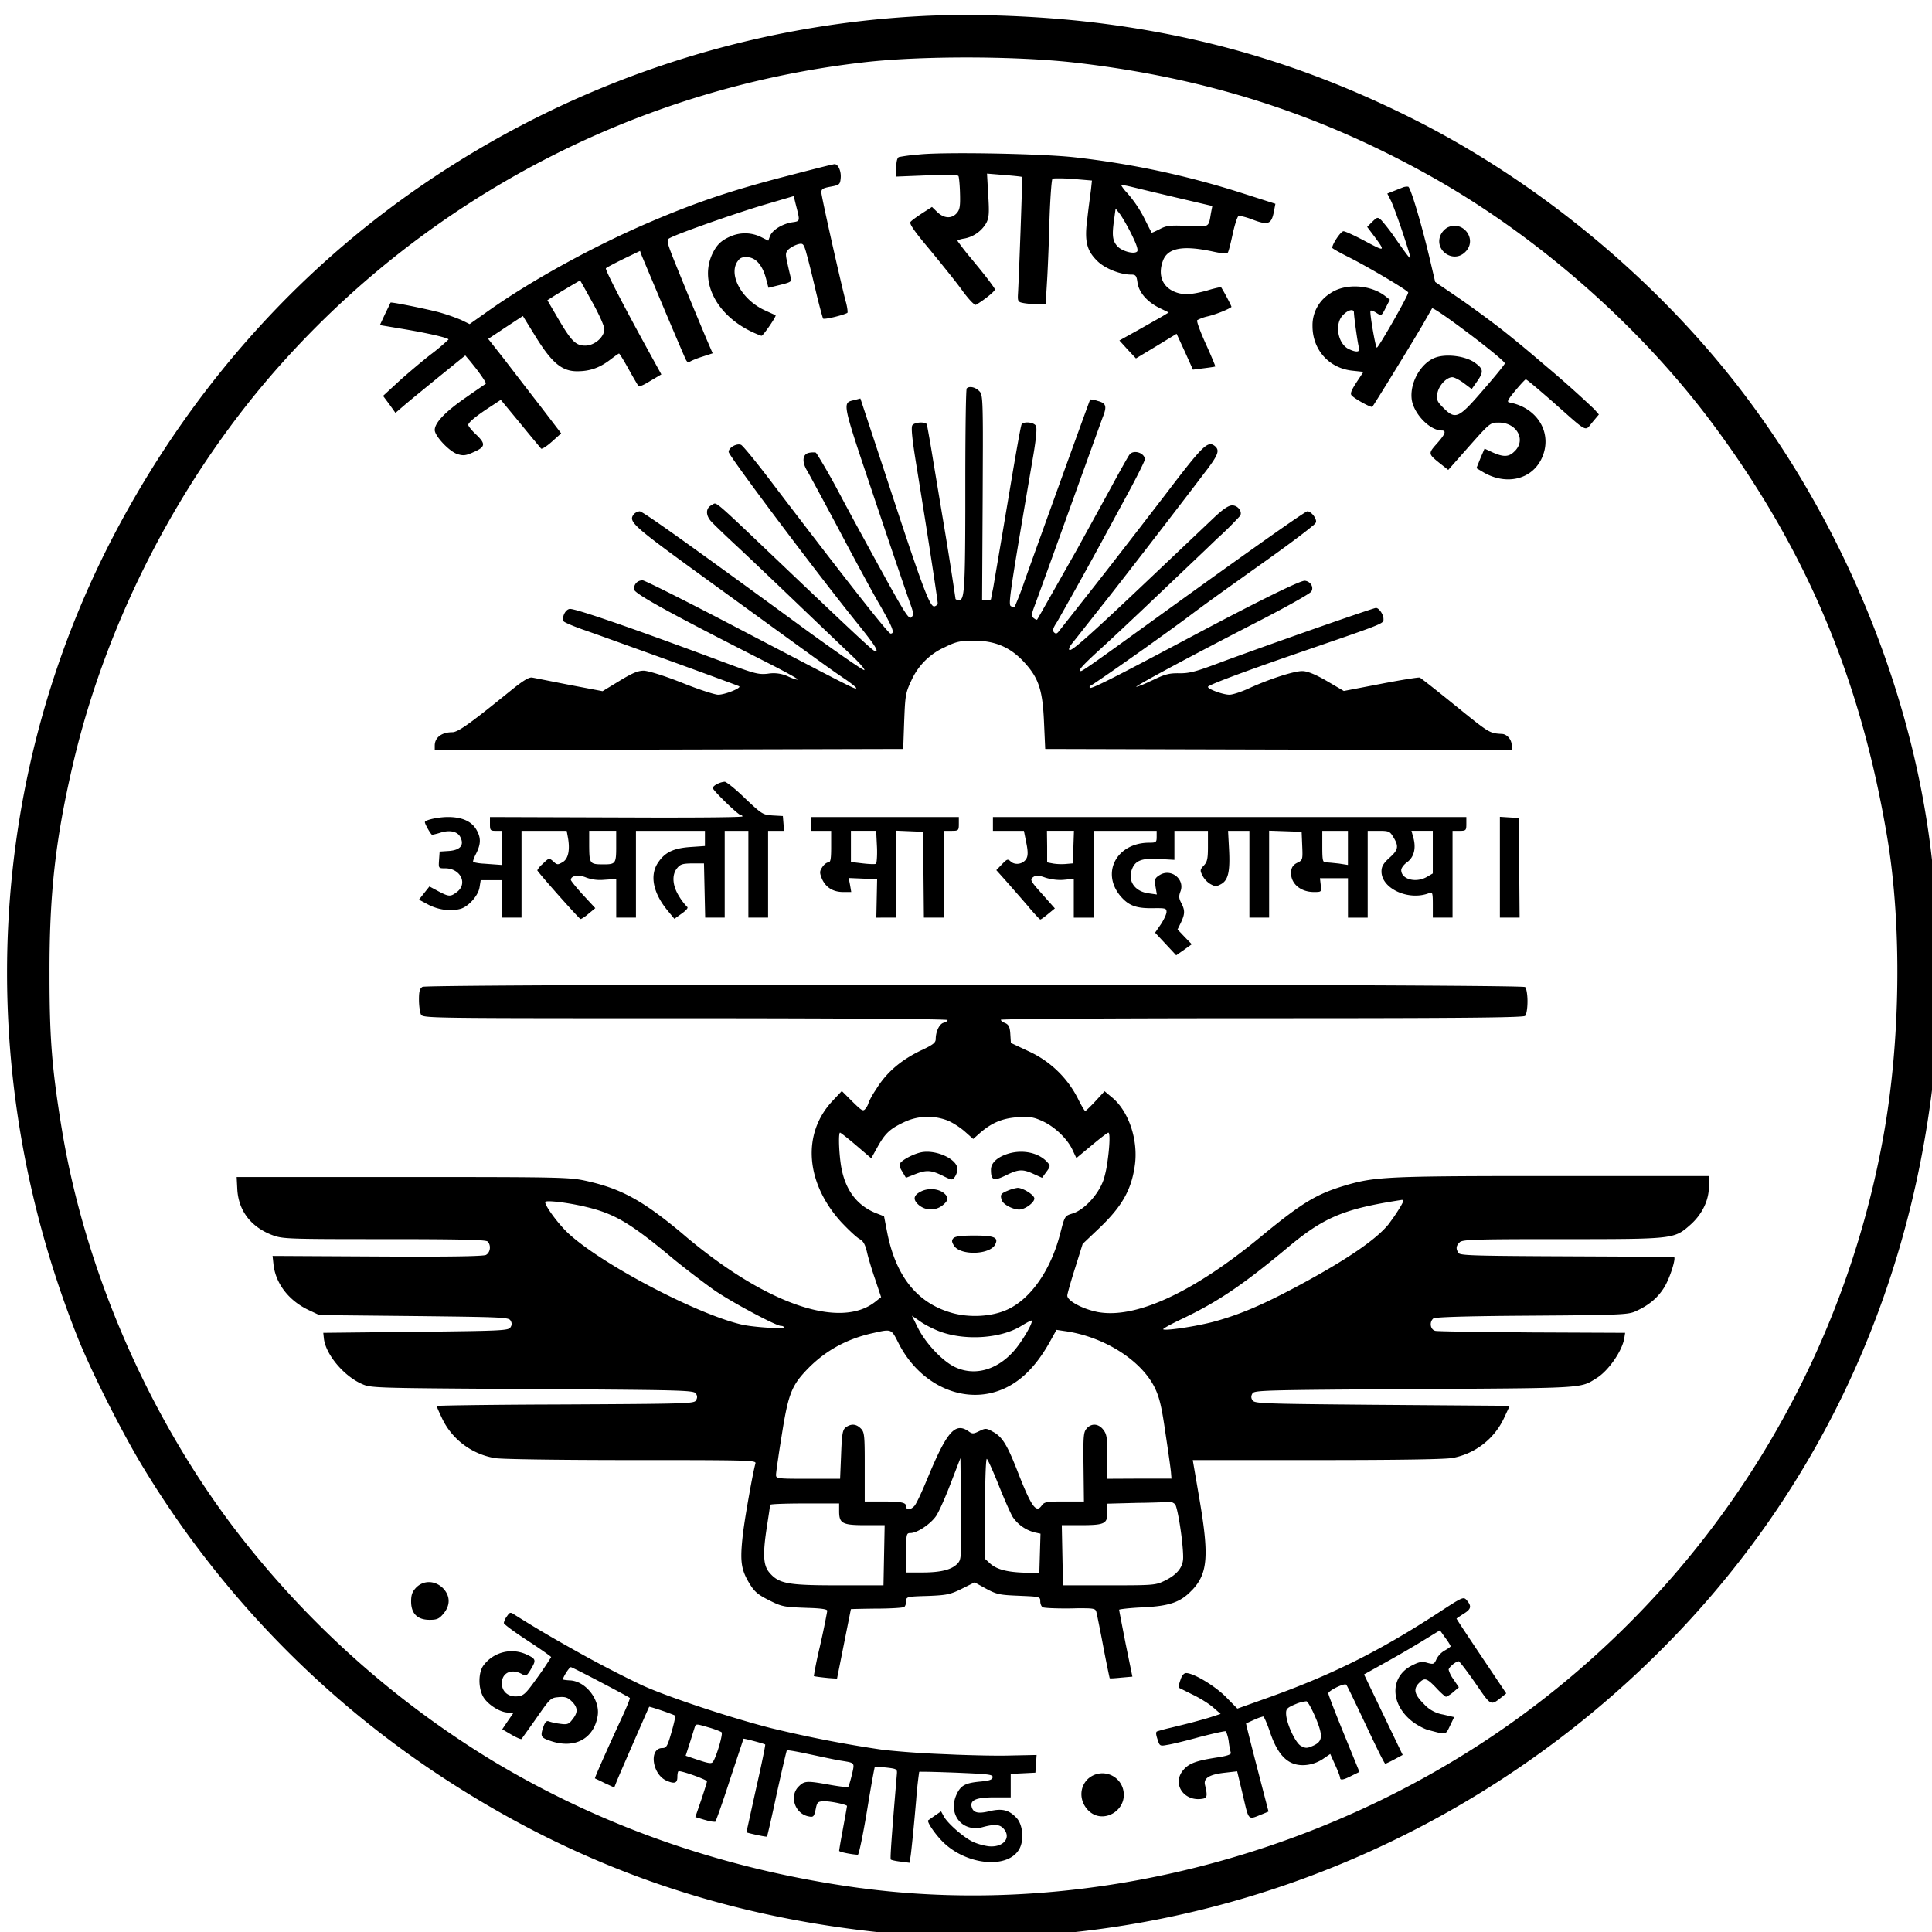 <svg xmlns="http://www.w3.org/2000/svg" width="48" height="48" viewBox="0 0 48 48" fill="currentColor"><path d="M25.767 48.085c5.807-.397 11.33-2.92 15.49-7.081 4.088-4.082 6.465-9.385 6.881-15.339.093-1.303.005-3.352-.215-4.91-.569-4.063-2.362-8.19-4.955-11.428-2.063-2.573-4.802-4.808-7.713-6.298C32.735 1.745 30.26.966 27.507.6c-1.495-.201-3.318-.275-4.7-.196a24.1 24.1 0 0 0-12.08 4.033c-3.23 2.156-5.861 5.077-7.753 8.586-3.317 6.15-3.704 13.49-1.063 20.16l.028.071c.342.845 1.06 2.272 1.58 3.14a24.2 24.2 0 0 0 7.502 7.782C14.315 46.33 17.807 47.571 21.78 48l.12.013c.58.061 1.687.099 2.628.101h.292c.373-.003.706-.012.947-.028m-4.386-1.176c-3.308-.446-6.37-1.5-9.12-3.15a23.3 23.3 0 0 1-6.518-5.891c-2.122-2.833-3.636-6.366-4.204-9.797l-.019-.113c-.228-1.416-.287-2.153-.29-3.644v-.12c-.005-1.984.147-3.336.578-5.189.838-3.607 2.69-7.174 5.155-9.938A22.9 22.9 0 0 1 21.41 1.554c1.417-.171 3.813-.166 5.283 0 3.264.373 6.067 1.27 8.831 2.813 2.676 1.495 5.244 3.754 7.057 6.204 2.308 3.112 3.65 6.312 4.308 10.243.367 2.195.328 5.077-.098 7.424a22.85 22.85 0 0 1-8.748 14.207c-4.739 3.567-10.928 5.229-16.662 4.464m8.057-38.17.2.445.306-.039c.09-.011.167-.023.21-.03l.013-.003.025-.006c.009-.004-.07-.192-.178-.437l-.072-.16c-.13-.29-.22-.536-.196-.555a1 1 0 0 1 .249-.092l.04-.01c.211-.054.495-.172.56-.226.009-.01-.163-.343-.26-.495a3 3 0 0 0-.349.088l-.048.013c-.384.1-.578.1-.79.002-.274-.13-.374-.407-.265-.729l.006-.016c.112-.328.49-.402 1.244-.24l.051.011c.206.043.304.045.322.013.019-.028.068-.22.115-.437l.007-.033c.05-.225.113-.421.143-.436.034-.01.176.024.323.078l.03.012c.385.146.465.113.526-.2l.037-.194-.828-.265a21.4 21.4 0 0 0-4.18-.892l-.05-.005c-.832-.084-3.071-.126-3.744-.068l-.106.01a4 4 0 0 0-.447.059c-.038.018-.062.101-.064.239v.246l.76-.03.107-.004c.389-.014.659-.008.677.019.013.022.03.182.037.367l.003.103c.007.296-.01.372-.084.456-.128.142-.314.128-.476-.024l-.137-.133-.245.157-.079.053c-.102.07-.19.135-.21.163-.034.044.098.235.465.671l.088.107.122.149.107.132c.197.244.388.484.492.627l.021.03c.167.226.299.36.332.342l.024-.014c.198-.12.446-.321.446-.368 0-.027-.177-.264-.403-.541l-.197-.24a6 6 0 0 1-.33-.425c0-.018.071-.042.16-.057l.01-.001a.8.8 0 0 0 .55-.393l.006-.013c.058-.122.066-.247.038-.673l-.03-.534.49.04c.21.018.374.035.383.044.004.032-.016.665-.04 1.342l-.028.743c-.012.314-.024.588-.032.752l-.005.088c-.007.16.007.182.125.204l.009.002c.078.015.235.03.348.03h.206l.03-.48.002-.038c.015-.219.034-.658.05-1.104l.002-.088.004-.144.005-.17.007-.197c.02-.497.05-.883.071-.896.01-.007.06-.01.134-.01h.023c.095 0 .222.004.358.015l.465.039-.024.225-.018.137c-.02.151-.049.37-.07.56l-.007.05c-.067.533-.012.763.24 1.015l.012.012c.177.178.551.332.82.338h.034c.103.003.122.033.145.201.034.24.237.476.545.628l.23.112-.148.09-.074.043-.528.299-.475.264.205.226.206.22.505-.304.505-.308zm-17.699 2.506.043-.019c.279-.125.286-.2.053-.424-.113-.103-.201-.216-.201-.245 0-.06.19-.22.563-.461l.245-.162.486.588.163.199c.191.232.34.408.351.424.02.02.137-.054.27-.172l.23-.206-.524-.686-.159-.204-.748-.972-.382-.485.304-.201.063-.043.094-.062.274-.18.127-.083.26.422.03.048c.422.692.675.903 1.058.903.314 0 .549-.084.799-.27l.077-.058.066-.049a1 1 0 0 1 .097-.064c.015 0 .113.161.22.352l.05.09c.09.162.175.304.195.337.035.054.098.034.314-.098l.274-.162-.268-.487c-.672-1.221-1.137-2.121-1.109-2.15.02-.02.154-.091.322-.176l.029-.014.09-.045.407-.196.04.113.59 1.403c.215.508.42.99.478 1.12.049.118.083.153.127.118.034-.024.172-.083.314-.127l.255-.083-.16-.37c-.071-.17-.246-.587-.429-1.03l-.094-.231-.214-.525c-.258-.636-.254-.664-.168-.708l.006-.003c.133-.07.603-.244 1.115-.423l.16-.055.115-.04.168-.056c.284-.095.556-.183.765-.245l.75-.22.044.181.045.177c.059.237.051.262-.061.283l-.067.01c-.25.04-.49.192-.55.339l-.043.117-.187-.093a.9.9 0 0 0-.735-.02c-.235.099-.348.202-.456.417-.343.691.07 1.53.966 1.96l.05.023c.097.043.178.076.195.076.04 0 .377-.49.348-.51l-.169-.077-.1-.046c-.563-.257-.905-.87-.68-1.21l.008-.01c.059-.088.118-.108.255-.098.206.015.372.216.456.559l.053.2.351-.087c.207-.053.23-.076.203-.162l-.018-.076a10 10 0 0 1-.065-.287l-.01-.045c-.043-.194-.033-.225.044-.303a.7.7 0 0 1 .23-.122l.022-.005c.1-.022.119.002.176.192l.01.04c.036.122.104.391.172.676l.031.131.039.165c.082.343.16.625.173.648.03.03.5-.083.603-.142.013-.01.001-.122-.032-.253l-.008-.026c-.132-.505-.607-2.617-.607-2.715 0-.08.04-.105.207-.137l.054-.01c.182-.035.204-.055.218-.187l.001-.01c.02-.176-.059-.357-.152-.357h-.005l-.045.01-.065.014c-.158.037-.46.114-.801.202l-.25.065c-1.394.36-2.253.65-3.401 1.14-1.382.588-2.936 1.44-4.014 2.2l-.485.343-.21-.103-.027-.011a5 5 0 0 0-.542-.185l-.062-.015c-.081-.02-.176-.042-.277-.064l-.092-.02-.09-.019c-.331-.07-.659-.13-.665-.117l-.06.126-.077.158-.128.275.608.102c.478.081.855.163 1.015.215l.014.005.018.006q.05.018.05.03a5 5 0 0 1-.455.382l-.048.038c-.238.19-.555.46-.742.63l-.381.351.157.21.151.212.261-.224.214-.178.453-.37.19-.155.617-.5.133.157.09.113.04.05c.143.186.26.362.248.38l-.001.001c-.01.01-.203.14-.438.304l-.057.04c-.51.352-.774.627-.774.808 0 .147.357.53.563.598.138.043.202.04.375-.037M28.61 5.78v-.002a16 16 0 0 1-.172-.339l-.014-.027a3 3 0 0 0-.377-.568L28 4.789a1 1 0 0 1-.144-.186c0-.014.117.005.26.04l.182.044c.16.039.392.095.64.153l.257.061.925.217-.035.181-.02.12c-.038.207-.068.216-.413.2l-.21-.009c-.38-.015-.468-.002-.626.081l-.064.032c-.078.038-.138.064-.142.057m9.67 5.655c.323-.618-.045-1.299-.78-1.436l-.007-.001c-.06-.013-.025-.076.154-.293l.058-.068c.103-.12.19-.211.202-.211.02-.005.313.245.656.544l.401.356c.482.427.438.356.6.163l.16-.191-.112-.128-.01-.01a27 27 0 0 0-1.165-1.04l-.14-.118a31 31 0 0 0-.947-.784l-.075-.058c-.3-.232-.73-.547-1.018-.745l-.6-.41-.151-.642-.025-.102-.018-.075-.036-.142c-.185-.73-.39-1.393-.441-1.406a.3.3 0 0 0-.122.014l-.041.016-.168.067-.188.074.083.162c.046.088.155.385.259.687l.055.164c.103.309.187.583.176.595-.01.013-.13-.149-.28-.362l-.082-.117a5 5 0 0 0-.354-.462l-.02-.019c-.079-.069-.092-.06-.21.053l-.127.127.122.162.077.103c.264.357.226.341-.228.101l-.079-.042c-.23-.121-.44-.216-.48-.216-.069 0-.28.319-.28.412 0 .013.144.096.335.194l.115.058c.476.243 1.399.789 1.437.855.013.02-.179.377-.375.721l-.088.152c-.157.27-.298.5-.316.5-.034 0-.186-.892-.157-.917.015-.015.083.01.147.054l.02.013c.104.065.114.053.21-.14l.103-.201-.112-.088c-.378-.295-1.015-.324-1.377-.064a.93.93 0 0 0-.432.808c0 .582.403 1.04.977 1.106l.288.031-.172.26-.027.042c-.102.162-.13.237-.098.278l.003.003c.068.084.49.314.514.285l.006-.007c.035-.05.2-.313.4-.637l.353-.575c.203-.333.39-.643.476-.79l.25-.437c.02-.025.425.258.845.574l.136.102c.425.323.827.65.827.692 0 .021-.19.257-.44.547l-.165.191c-.541.623-.628.655-.906.382l-.018-.018c-.156-.157-.171-.196-.147-.358.035-.196.226-.401.373-.401.044 0 .171.063.284.147l.196.147.132-.187.026-.037c.144-.22.124-.285-.09-.438-.23-.157-.676-.216-.95-.127-.373.122-.662.627-.608 1.048.049.348.436.759.733.77h.012c.116 0 .092.083-.09.292l-.069.078c-.18.206-.161.227.121.452l.2.158.52-.588.167-.188c.306-.341.369-.392.501-.399h.011l.06-.001c.437 0 .677.418.401.702l-.009.008c-.142.147-.274.152-.549.03l-.2-.093-.103.24-.098.245.147.088c.553.338 1.186.216 1.45-.284M27.765 6.122c-.122-.133-.142-.265-.088-.647l.04-.294.097.122.01.013c.059.08.183.293.285.497l.024.05q.165.337.118.386c-.074.073-.368-.005-.486-.127m8.64.137c.314-.309-.059-.804-.45-.603a.43.43 0 0 0-.167.191c-.157.382.328.706.617.412M14.54 8.587c-.24 0-.348-.113-.691-.701l-.25-.427.108-.068.026-.017c.059-.038.152-.095.252-.155l.144-.086c.15-.089.279-.164.283-.164l.001.001c.009.01.062.103.137.239l.194.35c.153.281.271.551.271.616 0 .2-.245.412-.475.412m18.987.093-.012-.005c-.276-.126-.365-.618-.156-.839l.009-.009c.124-.13.263-.16.27-.07v.006c.004.128.097.799.127.882.029.101-.06.117-.238.035m4.03 9.953v-.118c0-.137-.112-.27-.234-.28l-.083-.005c-.217-.018-.283-.054-.852-.513l-.415-.336c-.36-.29-.67-.533-.699-.547-.03-.01-.465.059-.97.157l-.917.176-.426-.25-.04-.023c-.276-.155-.45-.221-.568-.221-.205 0-.798.19-1.308.421l-.034.016c-.187.085-.392.15-.466.15-.157 0-.534-.137-.534-.195 0-.043.835-.356 2.138-.806l1.117-.385c1.16-.401 1.106-.4 1.106-.5 0-.108-.112-.27-.186-.27h-.004c-.082.015-1.086.36-2.118.726l-.563.2c-.474.17-.918.33-1.241.451l-.103.038c-.453.168-.619.21-.844.208H29.3c-.245-.005-.357.024-.651.166l-.09.04a2 2 0 0 1-.327.132c-.067 0 1.145-.654 2.608-1.41l.549-.283c.63-.327 1.15-.621 1.189-.673v-.001c.07-.108-.014-.25-.156-.27-.058-.008-.386.137-.95.418l-.086.043c-.4.2-.907.462-1.51.781l-1.128.598c-.526.277-.903.474-1.165.605l-.111.055c-.264.13-.378.175-.392.161-.018-.018-.01-.04.01-.052l.005-.002q.017-.007.098-.061l.092-.062c.25-.168.706-.487 1.163-.811l.31-.222c.305-.218.588-.423.782-.569l.103-.077c.254-.19.663-.486 1.09-.79l.336-.24.437-.311c.463-.33.863-.629 1.06-.79l.027-.023a.4.4 0 0 0 .103-.102c.02-.098-.122-.274-.215-.274-.048 0-1.161.782-3.141 2.208l-1.575 1.137c-.685.493-.875.621-.909.624h-.001c-.085 0 .017-.118.428-.496l.166-.152c.14-.128.325-.301.527-.491l.373-.351.261-.248 1.354-1.288.267-.257.06-.055a8 8 0 0 0 .519-.518c.063-.103-.054-.26-.196-.26-.088 0-.22.088-.427.28l-1.447 1.372-.15.142-.375.355c-1.185 1.12-1.595 1.479-1.644 1.443-.025-.01-.005-.073.044-.137l.17-.213c.164-.208.426-.541.707-.895l.231-.295c.236-.302.502-.646.743-.957l.551-.715.632-.824.274-.36.063-.082c.285-.378.316-.483.201-.584l-.01-.008c-.164-.125-.282-.022-1.08 1.021l-.156.204-.613.796-.584.754c-.19.246-.369.474-.517.663l-.926 1.176c-.044.054-.073.06-.113.02-.044-.044-.029-.103.064-.245l.017-.027a130 130 0 0 0 1.452-2.627l.326-.6c.224-.416.396-.763.396-.799 0-.159-.27-.247-.372-.129l-.009.01c-.04.054-.259.446-.501.893l-.794 1.446-.878 1.549q-.106.186-.12.207l-.002.003c-.01.01-.044-.003-.08-.033l-.008-.006c-.058-.048-.054-.09.024-.299l.043-.116c.112-.305.425-1.17.77-2.132l.788-2.184c.059-.164.096-.266.105-.287l.01-.026c.078-.216.053-.289-.117-.34l-.044-.013a.6.6 0 0 0-.173-.033l-.005.013c-.054.143-.55 1.51-1.032 2.847l-.244.678-.238.662-.108.303a8 8 0 0 1-.244.637v.001c-.015.02-.06.015-.099-.005-.063-.04-.035-.268.424-2.967l.138-.808c.067-.404.089-.647.06-.704-.048-.093-.308-.118-.357-.034l-.001.003c-.023.055-.148.76-.296 1.648l-.168.998-.24 1.413-.03.142-.025.138c0 .009-.043.018-.098.02H24.4l.014-2.549.005-1.284v-.336c-.003-.822-.02-.94-.074-1.006l-.005-.006-.014-.014c-.098-.098-.245-.128-.308-.064-.02.014-.034 1.01-.035 2.229v.815c-.004 1.963-.028 2.214-.152 2.214-.054 0-.093-.014-.093-.039v-.004a98 98 0 0 0-.327-2.058l-.226-1.36a34 34 0 0 0-.157-.905c-.044-.069-.3-.054-.358.02-.04.044-.01.347.113 1.092l.037.229.056.348.098.614c.174 1.1.323 2.084.323 2.142 0 .034-.04.068-.083.078-.113.02-.304-.495-1.191-3.205l-.647-1.96-.127.034-.03.007c-.26.061-.297.04.213 1.569l.396 1.178c.357 1.063.678 2.001.769 2.26l.04.112c.061.175.062.219.012.27l-.007.008c-.057.052-.15-.088-.599-.896l-.136-.248c-.114-.206-.244-.443-.376-.686l-.29-.53c-.123-.228-.24-.444-.337-.627l-.073-.137a16 16 0 0 0-.517-.906l-.013-.019-.01-.014a.1.1 0 0 0-.027-.032.5.5 0 0 0-.177.01c-.149.038-.166.223-.037.438l.008.012c.046.08.365.668.72 1.333l.245.462.107.201.196.365c.226.418.43.792.545.986l.073.13c.102.181.168.308.204.395l.006.016c.044.112.03.15-.028.15-.055 0-.936-1.114-2.62-3.32l-.421-.553c-.337-.44-.636-.802-.674-.816-.108-.045-.308.068-.308.176 0 .09 2.074 2.855 3.102 4.139l.135.168c.4.5.494.647.409.647-.044 0-.318-.25-1.883-1.738l-1.15-1.095c-1.041-.99-.918-.853-1.03-.803-.154.072-.161.248-.019.407l.017.018c.071.075.31.305.541.521l.175.163c.147.138.344.324.561.531l.372.354 1.425 1.363.455.433c.16.155.275.292.262.31v.002c-.016.02-.648-.417-1.398-.96l-.693-.507c-2.514-1.835-3.424-2.478-3.492-2.478a.24.24 0 0 0-.142.069l-.008.01c-.133.178-.014.282 1.623 1.472l2.05 1.488c1 .725 1.272.92 1.468 1.053l.064.044.037.025.05.034c.146.103.248.188.24.2l-.003.003c-.032.025-.166-.046-2.88-1.463l-.377-.197c-1.11-.578-2-1.023-2.048-1.023-.128 0-.216.093-.216.22 0 .096.708.497 2.758 1.542l.62.316c.392.2.69.365.69.382 0 .02-.103-.01-.23-.068a.85.85 0 0 0-.5-.074l-.031.004c-.216.021-.332-.012-.983-.254l-.571-.212c-1.956-.725-3.26-1.173-3.355-1.145-.113.024-.196.22-.142.309.014.024.264.132.553.23l.348.123.666.24 1.01.364c.913.331 1.753.639 1.78.655.068.04-.349.21-.52.21-.078 0-.438-.115-.821-.266l-.08-.032-.047-.018c-.426-.167-.79-.277-.9-.281-.147 0-.284.059-.607.255l-.417.254-.823-.156-.887-.175-.04-.007c-.073-.014-.215.069-.49.29l-.264.213c-.824.665-1.09.85-1.226.855h-.004c-.265 0-.436.132-.436.333v.108l5.822-.01 5.817-.015.024-.686.008-.192c.02-.464.042-.552.168-.817a1.64 1.64 0 0 1 .829-.832l.062-.03c.242-.115.35-.133.673-.133.524 0 .906.166 1.25.544l.025.028c.328.369.424.665.458 1.427l.031.691 5.797.015zm-22.939 4.072.172-.142-.304-.328-.033-.036c-.151-.168-.27-.318-.27-.337 0-.108.19-.137.372-.063a1 1 0 0 0 .445.06l.31-.021v.96h.49v-2.156h1.714v.377l-.362.025c-.41.029-.624.128-.79.369l-.009.013c-.217.314-.13.752.225 1.187l.177.215.186-.133.021-.015c.102-.076.143-.133.107-.151a1.5 1.5 0 0 1-.197-.26c-.163-.26-.185-.523-.057-.69l.008-.01c.079-.099.138-.114.378-.118h.289l.03 1.347h.485v-2.156h.588v2.156h.49v-2.156h.397l-.015-.186-.015-.182-.255-.014-.037-.003c-.207-.015-.25-.048-.649-.424l-.039-.038c-.221-.212-.428-.373-.465-.373a.5.5 0 0 0-.17.048l-.012.006c-.064.03-.113.073-.113.103 0 .058.633.67.691.67.025 0 .045.016.045.035 0 .018-.753.028-1.83.028h-.342l-.965-.003-3.136-.01v.193c.001.133.015.15.137.15h.157v.848l-.343-.025-.09-.007a1.3 1.3 0 0 1-.277-.04v-.002c-.015-.01.019-.108.073-.21.122-.245.122-.397 0-.603q-.181-.297-.679-.304h-.022c-.24 0-.573.073-.573.127 0 .05.152.314.18.314h.006a2 2 0 0 0 .194-.05l.012-.004c.235-.072.423-.026.49.113l.005.01c.093.196-.015.313-.29.333l-.23.015-.017.24c-.01.158-.004.174.11.176h.044c.378 0 .564.373.3.583l-.028.021c-.144.106-.19.098-.443-.035l-.22-.118-.133.167-.127.161.25.133c.254.127.558.161.789.093.196-.06.43-.324.465-.525l.03-.186h.524v.931h.49v-2.156h1.122l.03.162c.057.307.011.53-.124.612l-.009.005c-.117.069-.137.069-.23-.02l-.02-.017c-.076-.063-.094-.062-.194.032l-.064.061a.5.5 0 0 0-.119.145c0 .017.247.304.504.595l.123.138c.224.25.427.471.446.478.015.004.108-.05.196-.128m23.136.093-.01-1.24-.015-1.235-.23-.014-.235-.015v2.504zm-8.532.936.196-.137.191-.137-.176-.181-.177-.187.084-.171.015-.034c.087-.192.082-.28-.006-.451-.063-.118-.063-.172-.024-.28.127-.308-.235-.598-.52-.411l-.017.01c-.097.067-.108.102-.08.269l.034.2-.201-.029c-.348-.043-.53-.31-.417-.6l.005-.012c.083-.21.26-.27.696-.24l.353.02v-.721h.833v.415c-.001.276-.018.355-.098.442l-.021.023c-.077.084-.078.113-.018.228a.53.53 0 0 0 .2.215c.118.064.148.064.265 0 .177-.098.226-.318.196-.872l-.024-.451h.53v2.156h.49v-2.16l.406.014.402.014.018.435c.009.249-.004.274-.107.325l-.02.01c-.092.044-.141.108-.151.206-.034.289.216.52.564.52h.031c.15-.001.158-.01.143-.143l-.023-.2h.696v.98h.49v-2.157h.314c.21.002.24.018.318.148l.02.033c.126.213.1.301-.113.49-.151.138-.196.216-.196.339 0 .426.673.733 1.176.54l.023-.01c.067-.023.076.014.076.293v.323h.49v-2.156h.191c.143-.001.152-.017.152-.172v-.17H24.669v.343h.77l.066.332c.036.186.034.285-.003.354-.073.137-.274.176-.387.078l-.016-.014c-.063-.056-.085-.045-.2.074l-.146.151.254.284.357.408.178.205.04.049c.132.154.244.273.262.28h.001c.015.004.103-.06.196-.138l.167-.137-.397-.447c-.213-.242-.217-.275-.147-.327.074-.054.128-.054.309.01.137.044.318.068.465.053l.24-.024v.965h.49v-2.156h1.569v.147c0 .137-.015.147-.182.147-.808 0-1.205.74-.72 1.323.197.231.376.306.767.304l.128-.001c.23-.001.252.012.252.094 0 .054-.064.191-.142.309l-.142.206.26.279zm-6.954-.936v-2.16l.333.014.329.014.014 1.064.01 1.068h.49v-2.156h.208c.16 0 .17-.012.17-.172v-.17H20.16v.343h.49v.442c-.002.272-.018.342-.074.342-.039 0-.107.054-.147.118-.068.103-.068.137-.01.284.094.216.275.333.53.333h.2l-.029-.171-.034-.177.706.03-.02.955zm-.823-1.346-.304-.036v-.774h.627l.02.397.002.048c.005.199-.009.36-.027.373-.019.015-.162.01-.318-.008m-6.41.023h-.06c-.323 0-.332-.025-.337-.446v-.387h.671v.436c-.001.359-.024.395-.275.397m18.455.015-.225-.035-.123-.013a3 3 0 0 0-.196-.016c-.079 0-.091-.04-.093-.34v-.444h.637zm1.324.127c0-.049.063-.137.147-.196.171-.127.225-.343.156-.603l-.049-.176h.53v1.059l-.142.083c-.275.162-.642.064-.642-.167m-8.645-.162-.152-.029v-.392l-.005-.392h.671l-.014.402-.015.407-.167.014a1.4 1.4 0 0 1-.318-.01M20.798 41.7v-.006l.032-.16.31-1.554c0-.005.285-.01.638-.015h.094c.308-.004.565-.021.592-.04.025-.014.05-.083.05-.141v-.017c.002-.097.04-.102.528-.116l.117-.005c.375-.018.467-.041.731-.171l.324-.162.284.157.04.021c.233.123.323.137.778.155l.174.008c.334.015.355.03.355.121v.009c0 .058.025.127.06.147.029.02.337.034.685.03l.183-.004h.138c.28 0 .31.02.328.093l.008.034c.019.084.07.338.128.637l.061.322c.07.358.13.643.134.652.01.01.143 0 .29-.015l.274-.024-.167-.814-.082-.42c-.047-.243-.08-.415-.08-.428s.25-.044.554-.058l.057-.003c.64-.032.912-.128 1.183-.41l.025-.024c.388-.414.416-.857.171-2.283l-.161-.941h3.407c1.91-.002 2.889-.021 3.056-.054a1.77 1.77 0 0 0 1.27-.99l.142-.304-3.424-.026c-2.65-.023-2.91-.03-2.963-.106l-.004-.005c-.039-.059-.039-.108 0-.172.05-.078.314-.083 4.043-.107l1.354-.008c2.653-.017 2.788-.035 3.075-.216l.08-.05c.294-.184.63-.67.684-.985l.022-.138-2.304-.01-.868-.008c-.859-.009-1.498-.02-1.543-.031-.127-.03-.156-.22-.049-.309.04-.03.695-.054 1.983-.065l1.302-.01c1.381-.013 1.574-.03 1.724-.096.333-.147.553-.329.715-.583l.013-.02c.142-.233.299-.735.24-.754h-.003a6 6 0 0 0-.221-.004l-3.02-.014c-1.756-.01-2.068-.022-2.109-.079l-.001-.002c-.069-.108-.06-.176.03-.264l.003-.004c.073-.062.368-.074 2.225-.075h.982c2.115-.003 2.151-.03 2.518-.353.294-.26.465-.607.465-.96v-.255h-4.44c-3.53.002-3.878.025-4.567.225l-.065.02c-.677.205-1.035.419-2.014 1.223l-.062.051c-1.676 1.382-3.107 2.039-4.048 1.858l-.035-.008c-.355-.078-.713-.274-.71-.398v-.006c.005-.054.093-.363.196-.686l.186-.593.377-.358c.603-.568.838-.985.922-1.617.078-.613-.152-1.304-.55-1.647l-.205-.171-.225.245c-.123.132-.24.245-.255.245-.018 0-.086-.118-.164-.269l-.027-.055a2.57 2.57 0 0 0-1.21-1.156l-.447-.21-.016-.251c-.012-.149-.043-.203-.12-.24-.065-.024-.114-.064-.114-.083 0-.022 2.367-.036 5.445-.039l2.651-.001c3.703-.003 4.891-.02 4.93-.058.034-.035.059-.191.059-.358v-.031c-.003-.155-.027-.295-.059-.327-.078-.078-27.262-.083-27.394-.005-.067.038-.087.109-.088.302v.017c0 .147.024.314.049.367l.003.006c.053.081.26.087 5.311.088h1.806c3.456.002 5.964.02 5.964.044s-.044.054-.098.068c-.1.024-.191.207-.196.389v.013c0 .091-.061.14-.336.272l-.017.007c-.495.236-.843.53-1.097.922l-.042.067a2 2 0 0 0-.174.308v.002a.4.4 0 0 1-.069.142l-.013.016c-.058.07-.087.051-.325-.182l-.26-.26-.235.25c-.764.818-.666 2.043.235 3.023l.04.041c.16.167.333.325.397.361.093.05.142.133.186.319.03.137.122.446.206.686l.147.441-.142.113c-.869.693-2.693.071-4.689-1.6l-.124-.106c-.983-.82-1.519-1.111-2.41-1.303l-.024-.005c-.36-.075-.742-.083-3.96-.083H5.88l.015.289c.024.536.33.944.856 1.148l.029.011.028.01c.219.077.447.085 2.458.085h.705c1.56.003 2.102.018 2.143.059.093.093.069.274-.04.333l-.003.002c-.07.025-.585.04-1.62.04h-.46l-.616-.003-2.603-.014.025.23c.059.466.382.882.867 1.113l.27.127 2.347.024c2.166.025 2.352.03 2.401.108.038.06.04.108.006.163l-.009.014c-.054.078-.274.083-2.349.107l-2.298.025.015.142c.043.382.468.902.912 1.114l.046.02c.196.09.365.096 3.437.116l1.804.012c2.718.018 2.988.03 3.04.1l.003.005c.04.06.04.108 0 .172l-.003.005c-.056.073-.326.078-3.246.093l-.764.003c-1.389.008-2.426.024-2.426.036 0 .013.042.113.1.236l.032.068c.242.517.73.886 1.294.986l.024.004c.156.028 1.527.047 3.185.049h1.252c1.928.003 2.053.015 2.032.083l-.004.016c-.032.12-.09.413-.148.738l-.03.169-.028.161-.028.169c-.037.23-.068.44-.082.578l-.009.086c-.051.532-.018.735.172 1.053l.017.028c.115.185.198.26.454.389l.079.04c.268.132.347.142.832.16l.08.003c.339.01.479.034.479.07v.005a19 19 0 0 1-.172.834l-.022.097a10 10 0 0 0-.14.687c.012.009.135.025.264.039l.096.01c.118.01.219.016.219.01m2.829-9.088-.026-.008q-1.242-.376-1.558-1.98l-.079-.406-.225-.088q-.698-.295-.843-1.162a4 4 0 0 1-.032-.261l-.003-.034c-.023-.271-.022-.533.01-.533.015 0 .196.142.402.318l.373.319.142-.255c.196-.358.313-.47.652-.632a1.37 1.37 0 0 1 1.068-.064c.122.04.323.167.45.275l.221.196.172-.152c.282-.244.542-.358.91-.386l.026-.001c.299-.02.392-.005.617.098.309.142.628.45.75.73l.088.186.43-.357c.188-.156.346-.275.364-.275.048 0 .032.34-.014.669l-.007.053-.007.045a2.5 2.5 0 0 1-.094.416l-.005.013c-.13.351-.469.717-.75.809l-.055.017c-.14.046-.158.075-.244.412l-.015.055c-.23.917-.735 1.642-1.318 1.907-.385.178-.949.21-1.4.076m.097-3.374a.4.4 0 0 0 .063-.192c0-.25-.539-.494-.906-.416-.182.04-.427.167-.505.255-.04.054-.034.103.039.22l.093.157.25-.098c.27-.103.392-.093.706.069l.047.022c.141.066.155.063.213-.017m1.264-.035c.318-.157.421-.161.696-.034l.206.093.107-.147.023-.031c.08-.113.073-.129-.008-.219-.21-.225-.593-.309-.95-.206-.28.084-.442.23-.442.402 0 .265.064.29.368.142m.333.848c.142 0 .377-.171.377-.274 0-.089-.284-.265-.416-.265a1 1 0 0 0-.255.074l-.022.009c-.146.063-.162.1-.11.236.039.098.274.22.426.22m-1.906-.103.02-.016c.128-.109.136-.185.024-.283-.132-.112-.363-.137-.544-.063-.22.098-.25.21-.088.352a.465.465 0 0 0 .588.01m5.484 3.078c-.01-.015.183-.123.435-.243l.015-.007c.868-.412 1.478-.816 2.537-1.693l.163-.136c.869-.718 1.372-.92 2.78-1.136.019 0 .034.01.034.024 0 .04-.112.223-.233.399l-.019.027-.111.153c-.309.382-1.044.887-2.26 1.539l-.083.044c-.76.403-1.282.631-1.858.8l-.063.018c-.134.04-.315.08-.501.116l-.039.008-.039.007c-.366.067-.727.11-.758.08m-10.404-.103c-1.053-.214-3.436-1.445-4.33-2.24l-.027-.024c-.24-.216-.593-.686-.593-.794 0-.047.422-.005.83.079l.035.007q.07.014.14.032l.042.01c.694.17 1.087.405 2.148 1.293l.069.056c.314.252.732.569.96.728.191.129.48.299.763.454l.08.043c.37.202.715.37.79.375h.004c.04 0 .069.015.069.04 0 .039-.691-.005-.98-.06m6.228-2 .007-.013c.08-.165-.034-.212-.526-.212h-.06c-.295.003-.418.023-.46.069-.044.054-.039.093.02.186.162.245.882.225 1.02-.03m-1.024 3.03c-.304-.157-.7-.578-.892-.956l-.152-.308.226.156c.122.084.348.196.504.25.629.218 1.481.154 1.975-.144l.044-.027c.117-.07.217-.122.226-.113.044.044-.25.544-.451.765-.431.48-.995.622-1.48.377m-1.186 3.486v-.007c0-.1-.106-.125-.55-.127h-.48v-1.02c0-.55-.011-.68-.066-.757l-.004-.006-.017-.02-.005-.005-.005-.005c-.118-.118-.24-.123-.373-.03l-.006.005c-.073.06-.092.162-.111.672l-.025.602h-1.004c-.51-.001-.58-.012-.587-.077v-.005l-.001-.01v-.006c0-.024.012-.125.033-.272l.017-.113q.024-.173.058-.385l.053-.332c.154-.947.243-1.145.667-1.573.428-.423.936-.7 1.551-.84l.142-.032c.354-.077.356-.054.522.274.49.97 1.475 1.475 2.377 1.22.549-.157.99-.554 1.377-1.24l.171-.309.201.03c.966.132 1.902.72 2.24 1.406l.016.034c.106.229.16.466.248 1.079l.02.133.034.229c.044.3.077.546.084.613l.014.172h-.798l-.794.004v-.588c-.001-.437-.018-.523-.103-.632-.118-.152-.29-.166-.412-.03l-.007.01-.005.005-.01.015-.004.006-.005.008c-.037.067-.05.177-.05.493v.189l.003.23.01.858h-.57c-.373.002-.42.016-.484.108l-.008.01c-.134.173-.259-.019-.605-.912l-.02-.05c-.232-.583-.354-.772-.578-.89l-.027-.016c-.133-.07-.161-.069-.292-.006l-.04.019c-.12.059-.153.057-.23.003l-.008-.006c-.332-.235-.536-.01-1.01 1.13l-.052.124c-.118.283-.24.541-.283.591l-.003.003c-.086.1-.2.112-.206.026m.397 1.63h-.397v-.618c.002-.346.015-.362.108-.362.166 0 .5-.225.637-.426l.008-.013c.06-.096.174-.346.283-.617l.024-.06.016-.042.016-.04.256-.664.014 1.26.004.487v.285c-.002.47-.021.516-.092.59-.142.152-.416.22-.877.22m2.911.015-.368-.01-.052-.002c-.409-.018-.65-.087-.805-.228l-.123-.113v-1.37c.002-.66.021-1.127.044-1.114.025.015.157.31.294.652l.024.06c.131.327.274.646.324.73a.94.94 0 0 0 .554.386l.137.03zm1.947.304H26.41l-.03-1.495h.53c.539-.003.603-.044.603-.318v-.216l.75-.02.16-.002c.33-.006.603-.018.641-.022h.002c.03-.005.088.02.128.059.04.043.11.407.156.765l.005.04c.022.182.038.359.04.488v.02c.004.24-.138.426-.442.578l-.04.02-.074.033-.012.005-.025.009-.013.004-.023.006c-.145.04-.363.045-.997.046m-5.79-1.495-.029 1.495h-1.201c-1.194-.002-1.406-.045-1.64-.324-.148-.181-.163-.455-.05-1.17l.052-.34.014-.102.008-.064c0-.02.387-.034.857-.034h.858v.191c0 .3.076.347.623.348zm-11.305 2.352c.182 0 .235-.024.343-.152.177-.21.172-.446-.014-.637-.196-.19-.476-.2-.662-.014-.098.103-.127.181-.127.348 0 .299.156.455.46.455m20.69 4.827.152-.063-.353-1.36c-.122-.476-.21-.83-.205-.83l.002-.001.194-.088.059-.025a1 1 0 0 1 .171-.058c.018 0 .088.153.157.352l.015.045c.152.446.338.695.593.779.22.073.51.024.73-.128l.171-.117.142.317c.06.135.103.253.103.276 0 .068.084.054.29-.054l.19-.093-.403-.988c-.204-.501-.37-.93-.37-.963 0-.067.386-.257.442-.218l.003.003c.02.014.235.465.485.994l.074.157c.097.205.185.388.255.529l.04.08c.066.128.108.205.117.205l.004-.002c.023-.009.104-.046.191-.092l.236-.127-.96-2 .5-.279.089-.05a26 26 0 0 0 .856-.498l.441-.27.132.186.016.021c.066.09.117.176.117.19s-.064.059-.142.103a.53.53 0 0 0-.206.21l-.012.027c-.049.104-.072.112-.208.075l-.01-.003c-.138-.04-.206-.025-.388.068-.549.28-.539.966.025 1.397.112.084.28.174.38.202l.17.045.055.014.037.009c.164.037.192.016.248-.097l.139-.29-.275-.064a.82.82 0 0 1-.47-.255l-.015-.015c-.226-.226-.258-.362-.12-.506l.008-.008c.137-.138.186-.128.426.122l.02.022c.106.112.207.199.225.199a.7.7 0 0 0 .181-.118l.137-.118-.127-.186-.015-.023a.7.7 0 0 1-.112-.227c0-.059.181-.21.25-.21.01 0 .074.077.164.196l.017.023c.067.09.147.2.23.32l.108.157c.288.42.298.39.549.195l.113-.093-.699-1.042-.224-.336c-.186-.28-.312-.472-.312-.48 0-.004.078-.058.171-.117.191-.117.21-.186.088-.333l-.01-.012c-.08-.09-.11-.069-.744.345-1.446.938-2.61 1.518-4.208 2.089l-.742.264-.28-.285c-.269-.274-.803-.598-.994-.598-.054 0-.108.064-.142.177-.034.093-.05.176-.04.186l.009.005.048.024.277.138c.176.083.407.225.514.318l.192.167-.24.078c-.092.03-.274.081-.469.133l-.089.023-.152.038-.297.073a4 4 0 0 0-.322.086c-.044.01-.044.064 0 .196l.013.04c.043.132.062.134.232.102l.014-.002c.103-.017.384-.084.67-.161l.12-.033.107-.027c.291-.074.527-.124.545-.115a1 1 0 0 1 .069.25c.01.096.03.191.043.245l.003.015.007.024c.015.044-.107.084-.382.123l-.072.012c-.433.072-.605.141-.734.303l-.007.008c-.257.325.014.746.447.703l.029-.004c.125-.015.142-.061.088-.297l-.01-.044c-.045-.171.102-.265.5-.309l.298-.034.142.593.055.235c.096.405.114.362.43.235m-8.767 1.21.03-.185.007-.057c.018-.154.056-.514.091-.902l.037-.415a10 10 0 0 1 .075-.7.2.2 0 0 1 .058-.003h.046c.155 0 .468.01.823.023l.334.015c.495.024.573.04.563.1v.003c-.01.059-.089.083-.31.103-.362.034-.48.093-.582.313-.228.486.125.947.631.823l.052-.014c.268-.068.389-.054.478.044.21.23-.005.48-.372.441a1.5 1.5 0 0 1-.376-.105l-.016-.008c-.226-.107-.623-.455-.716-.627l-.069-.127-.151.103-.154.109-.013.008c-.044.03.152.324.343.52.593.607 1.656.705 1.926.181.113-.216.078-.593-.074-.755-.186-.2-.357-.245-.671-.171-.294.073-.417.04-.45-.123-.03-.156.131-.22.568-.22h.406v-.583l.31-.015.303-.015.03-.44-.677.014-.046.001c-.314.006-.786-.004-1.276-.022l-.154-.007-.211-.009a22 22 0 0 1-1.438-.103l-.016-.002a30 30 0 0 1-2.737-.529l-.042-.01c-1.02-.26-2.563-.775-3.18-1.054l-.057-.026a28 28 0 0 1-1.623-.844l-.134-.075-.147-.083a28 28 0 0 1-1.24-.741l-.016-.01c-.08-.053-.1-.043-.165.054a.4.4 0 0 0-.078.167c0 .029.256.219.572.425l.097.064c.285.188.507.345.507.359l-.001.002a9 9 0 0 1-.332.493l-.074.102c-.235.325-.287.363-.429.377h-.007c-.22.02-.382-.117-.382-.323 0-.26.235-.372.49-.235l.021.012c.087.047.11.037.194-.1l.02-.034c.132-.22.123-.25-.108-.358a.875.875 0 0 0-1.073.27c-.132.18-.132.563-.005.783.113.192.422.388.618.388h.137l-.142.205-.142.211.225.132c.127.074.24.123.255.108l.196-.274.135-.19.135-.193c.242-.345.277-.367.44-.38l.015-.002c.167-.014.23.01.329.108.151.152.156.27.014.446-.086.115-.125.132-.29.11l-.043-.006a1.3 1.3 0 0 1-.25-.055c-.059-.024-.093.01-.137.128l-.012.036c-.068.208-.045.241.176.317l.012.004c.598.206 1.083-.054 1.172-.632.058-.397-.3-.853-.687-.872l-.023-.001c-.087-.006-.153-.015-.153-.024 0-.058.157-.304.196-.304.018 0 .314.15.636.318l.338.178c.253.134.464.249.491.269.01.01-.073.22-.19.47l-.094.204-.105.229c-.269.59-.49 1.092-.478 1.096l.117.055.128.063.235.108.064-.162.076-.18.254-.586.34-.777c.077-.176.13-.294.134-.3s.154.04.308.092l.087.03c.123.044.232.085.251.099.01.01-.029.196-.093.412l-.019.067c-.083.286-.115.325-.206.325-.34 0-.257.648.097.808l.01.005c.193.082.263.06.265-.088v-.01c0-.059.01-.122.025-.137.034-.034.71.206.71.25 0 .02-.063.225-.142.46l-.147.427.23.069.04.01a.8.8 0 0 0 .225.039c.015-.01.182-.476.363-1.04l.297-.896.041-.128c.005-.014.52.123.54.143.009.01-.09.5-.226 1.092l-.24 1.088c0 .015.495.123.51.108.009-.01.122-.495.244-1.073l.096-.429c.084-.37.147-.632.154-.64.014-.013.246.028.53.089l.353.075c.22.047.414.086.49.096l.107.018c.212.038.197.06.137.325l-.025.097c-.03.11-.056.196-.068.207-.014.014-.207-.008-.433-.048l-.137-.024c-.471-.083-.527-.07-.66.062-.235.23-.103.662.23.74l.03.006c.114.022.126 0 .176-.246l.005-.018c.028-.1.058-.114.211-.114h.019c.17.006.53.084.53.117l-.005.03c-.01.064-.041.234-.078.436l-.057.312a9 9 0 0 0-.056.335c0 .03.323.093.465.098.025 0 .128-.49.226-1.083l.052-.315c.075-.446.136-.775.144-.783l.017-.002h.038c.053.002.14.008.234.017l.067.008c.182.024.2.041.193.137l-.067.8c-.06.733-.089 1.14-.09 1.281v.013q0 .04.005.045c.01.014.122.039.245.053zm9.723-2.905c-.137-.079-.358-.55-.367-.794-.005-.123.024-.152.215-.235l.027-.011a.9.9 0 0 1 .262-.068c.035.005.138.191.23.412l.023.054c.167.417.144.543-.106.647-.132.059-.176.054-.284-.005m-14.966.353-.319-.108.119-.369.102-.327.008-.024c.028-.078.049-.07.354.02l.03.008c.135.042.256.09.28.109.038.039-.119.583-.212.73-.034.054-.098.049-.362-.04m10.546.715a.532.532 0 0 0-.882-.235c-.201.206-.201.524 0 .75.362.406 1.029.02.882-.515"/></svg>